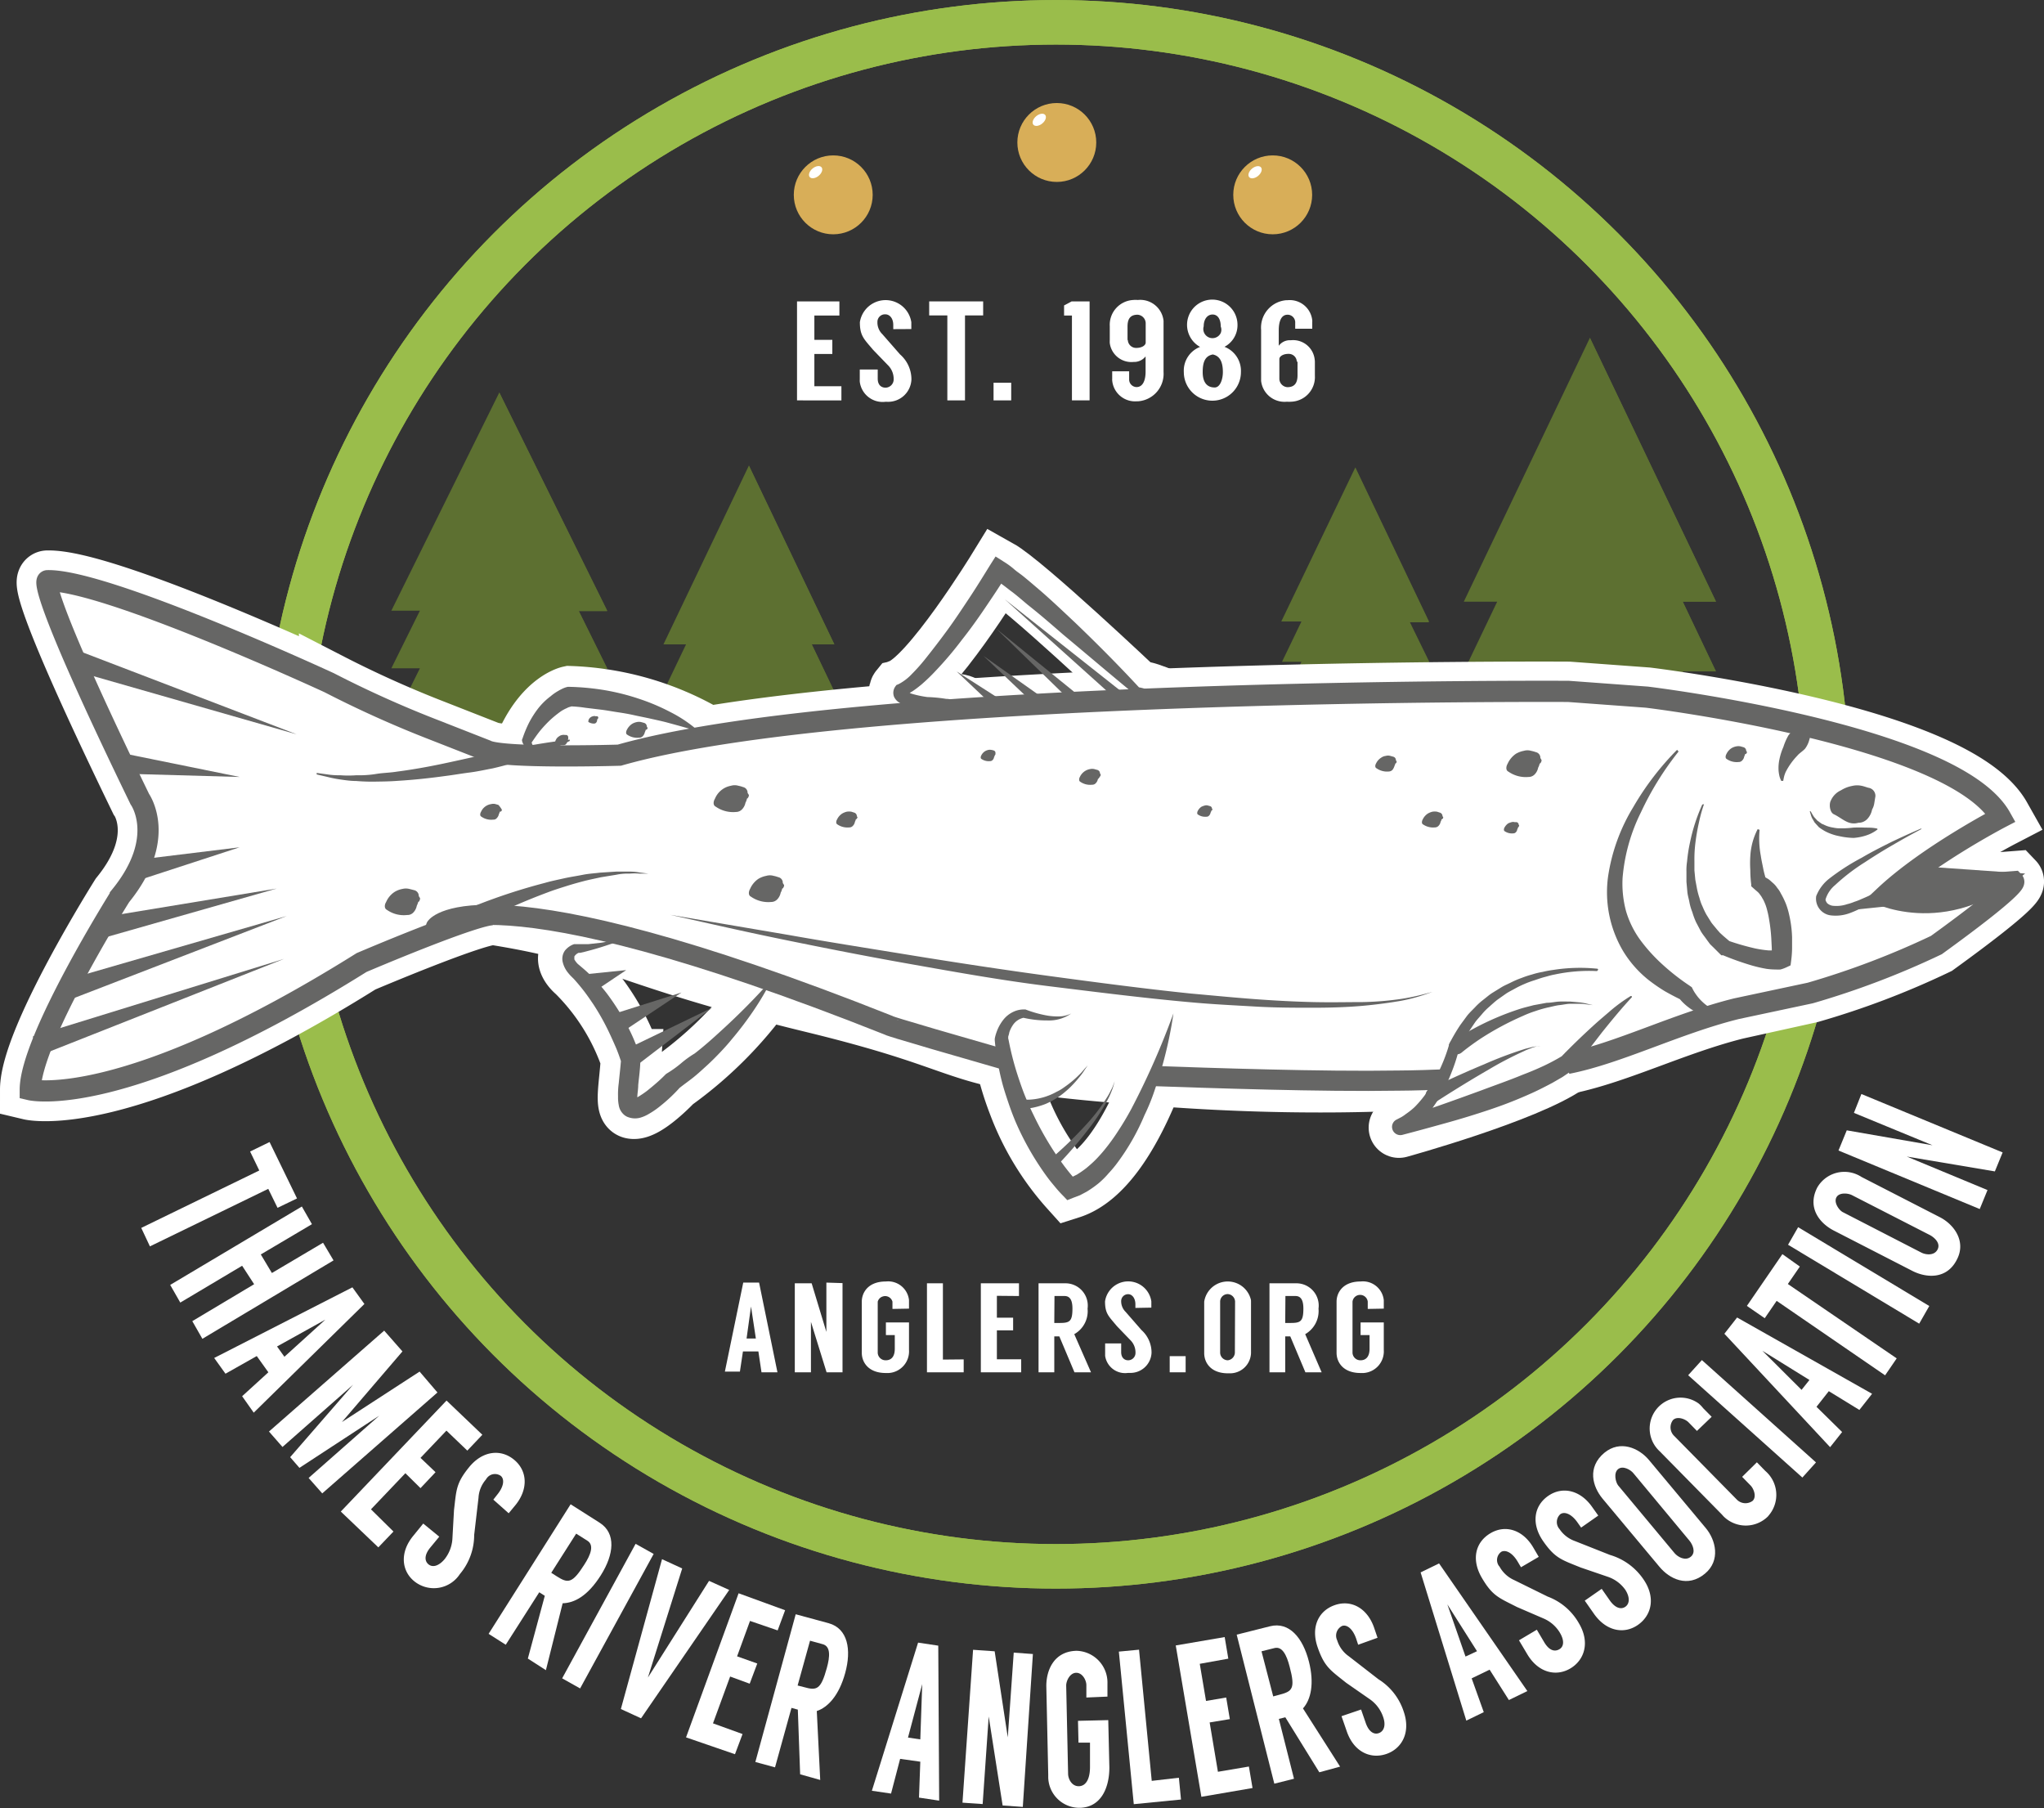 <svg xmlns="http://www.w3.org/2000/svg" viewBox="0 0 202.6 179.21"><rect x="0" y="0" width="202.6" height="179.21" fill="#333333" stroke="none"/><defs><style>.cls-1,.cls-10,.cls-11,.cls-12,.cls-3,.cls-6,.cls-7{fill:none;}.cls-1{stroke:#9abd4b;stroke-width:4.41px;}.cls-1,.cls-11,.cls-12,.cls-7,.cls-8{stroke-miterlimit:10;}.cls-2{fill:#5d7031;}.cls-3,.cls-7,.cls-8{stroke:#fff;stroke-width:6px;}.cls-10,.cls-3{stroke-linejoin:round;}.cls-4,.cls-8{fill:#fff;}.cls-5{fill:#d8ae58;}.cls-9{fill:#666665;}.cls-10,.cls-11,.cls-12{stroke:#666665;}.cls-10{stroke-linecap:round;}.cls-10,.cls-11{stroke-width:2px;}.cls-12{stroke-width:2.1px;}</style></defs><title>Asset 1</title><g id="Layer_2" data-name="Layer 2"><g id="Layer_1-2" data-name="Layer 1"><g id="logo"><circle class="cls-1" cx="104.66" cy="78.72" r="76.51"/><path class="cls-2" d="M80.46,63.86H82.7L74.23,46.14,65.76,63.86H68l-2.24,4.68H68l-2.24,4.69h7.41v4a1.06,1.06,0,0,0,1,1.06h0a1.06,1.06,0,0,0,1.06-1.06v-4H82.7l-2.24-4.69H82.7Z"/><path class="cls-2" d="M75.29,73.23H82.7l-2.24-4.69H82.7l-2.24-4.68H82.7L74.23,46.14v32.2h0a1.06,1.06,0,0,0,1.06-1.06Z"/><path class="cls-3" d="M158.34,96.14s-10.3-1.2-14.22,7.61c0,0-1.5,6.15-5.46,8,0,0,12.56-3.46,16.68-6.35,0,0,4.58-5.24,6.34-6.54"/><path class="cls-2" d="M166.79,59.63h3.3l-12.5-26.15-12.5,26.15h3.31l-3.31,6.92h3.31l-3.31,6.9H156v6A1.57,1.57,0,0,0,157.57,81h0a1.56,1.56,0,0,0,1.56-1.56h0v-6h10.94l-3.3-6.91h3.3Z"/><path class="cls-2" d="M159.15,73.45h10.94l-3.3-6.91h3.3l-3.3-6.92h3.3l-12.5-26.15V81h0a1.56,1.56,0,0,0,1.56-1.56h0Z"/><path class="cls-2" d="M139.71,61.59h1.93l-7.3-15.27L127,61.59h2l-1.93,4H129l-1.93,4h6.39v3.5a.91.91,0,0,0,.91.91h0a.91.91,0,0,0,.91-.91h0v-3.5h6.39l-1.93-4h1.93Z"/><path class="cls-2" d="M135.25,69.67h6.39l-1.93-4h1.93l-1.93-4h1.93l-7.3-15.27V74.08h0a.91.91,0,0,0,.91-.91h0Z"/><path class="cls-2" d="M57.36,60.52h2.83L49.49,38.9,38.79,60.52h2.83l-2.83,5.71h2.83l-2.83,5.71h9.37v5a1.32,1.32,0,0,0,1.33,1.3h0a1.31,1.31,0,0,0,1.34-1.29v-5h9.36l-2.83-5.71h2.83Z"/><path class="cls-2" d="M50.83,72h9.36l-2.83-5.71h2.83l-2.83-5.72h2.83L49.49,38.9V78.19h0a1.32,1.32,0,0,0,1.34-1.29Z"/><circle class="cls-1" cx="104.66" cy="78.72" r="76.51"/><path class="cls-4" d="M27.51,119.7l-.92-1.88-11.73,5.7L14,121.69,25.7,116l-.91-1.88,1.93-.94,2.72,5.59Z"/><path class="cls-4" d="M33.06,124.91l-13,7.77-1-1.75,6.13-3.66L24,125.44l-6.13,3.65-1-1.75,13.05-7.77,1,1.75-5.07,3,1.1,1.84,5.07-3Z"/><path class="cls-4" d="M26.6,136l-1.15-1.61-3.1,1.75-1.12-1.56,13.7-7,1.19,1.65L25.15,140,24,138.37Zm1.59-1.54,4.06-3.68h0l-4.79,2.66Z"/><path class="cls-4" d="M43.36,138,31.94,148l-1.35-1.53,7-6.17-7.91,5.17-.92-1.06L35,137.23h0l-7,6.17-1.34-1.53,11.42-10,1.81,2.06-6,7h0l7.7-5Z"/><path class="cls-4" d="M44.25,141.78l-2.57,2.7,1.49,1.42-1.49,1.58L40.18,146l-3.41,3.58L39,151.78l-1.5,1.57-3.72-3.55,10.48-11,3.55,3.39-1.49,1.57Z"/><path class="cls-4" d="M48.9,148.62l.39-.5c.68-.83.72-1.55.34-1.86a1,1,0,0,0-1.39.25.41.41,0,0,0-.07.11,3,3,0,0,0-.74,1.81L47,152.12A6,6,0,0,1,45.58,156a3.08,3.08,0,0,1-4.49.73c-1.27-1-1.51-2.84-.14-4.51l1-1.23,1.59,1.3-.9,1.09c-.59.72-.57,1.32-.17,1.65s1,.19,1.59-.5a3.6,3.6,0,0,0,.78-2l.16-2.87c.24-2,.19-2.65,1.5-4.26s3.11-1.84,4.45-.74,1.42,2.92.15,4.49l-.68.82Z"/><path class="cls-4" d="M52.32,164.37,54,158.15l-.55-.35L50.13,163l-1.7-1.08,8.13-12.84,2.88,1.83c1.65,1.05,1.41,3.16.11,5.21s-2.61,2.74-3.78,2.77l-1.66,6.63Zm2.32-8.5.55.35c1.11.71,1.53.72,2.72-1.15.65-1,1-1.95.31-2.38l-1.11-.7Z"/><path class="cls-4" d="M57.5,167.33l-1.78-1L63,153l1.79,1Z"/><path class="cls-4" d="M63.54,170.29l-2-.92,4.08-14.85,2,.92-3.4,10.81h0l6.06-9.58,2,.9Z"/><path class="cls-4" d="M74.34,160.64l-1.28,3.51,2,.71-.75,2-1.94-.71-1.7,4.64,2.93,1.06-.75,2L68,172.18l5.21-14.28,4.61,1.68-.74,2Z"/><path class="cls-4" d="M79.31,175.84l-.23-6.41-.63-.17-1.63,5.89-1.95-.53,4-14.64,3.28.89c1.88.53,2.27,2.61,1.62,4.95-.6,2.18-1.69,3.38-2.81,3.75l.34,6.83Zm-.25-8.8.63.16c1.27.36,1.67.25,2.26-1.88.33-1.18.38-2.15-.39-2.37l-1.27-.35Z"/><path class="cls-4" d="M91.22,174.59l-2-.28-.9,3.44-1.9-.28L91,162.79l2,.3.09,15.36-2-.3Zm0-2.21.19-5.48h0L90,172.2Z"/><path class="cls-4" d="M102.38,163.92l-1,15.15-2-.14L98,170.11h0l-.6,8.68-2-.14,1.05-15.15,2.14.15,1.3,8.53h0l.59-8.4Z"/><path class="cls-4" d="M107.68,168.23V167c0-.46-.37-1.22-1-1.22s-1,.8-1,1.26l.19,8.76c0,.46.34,1.23,1.06,1.22s1.13-.74,1.11-2v-2.32H106.9l-.05-2.16,3-.07.11,4.69c0,2.06-.85,3.94-2.9,4a3.09,3.09,0,0,1-3.16-3c0-.1,0-.2,0-.3l-.19-8.78c0-1.54.74-3.43,3-3.48a3.15,3.15,0,0,1,3.06,3.24v1.3Z"/><path class="cls-4" d="M116.85,176.18l.21,2.16-4.68.46-1.48-15.12,2-.19,1.26,13Z"/><path class="cls-4" d="M118.92,164.89l.62,3.68,2-.34.36,2.14-2,.33.82,4.89,3.07-.52.36,2.13-5.07.87-2.54-15,4.85-.83.36,2.14Z"/><path class="cls-4" d="M130.77,175.64l-3.37-5.45-.64.16,1.5,5.93-1.95.49L122.58,162l3.3-.83c1.9-.48,3.26,1.14,3.86,3.5.55,2.17.2,3.77-.59,4.64l3.68,5.77Zm-4.57-7.52.63-.17c1.28-.33,1.57-.61,1-2.77-.3-1.17-.74-2.05-1.51-1.85l-1.28.32Z"/><path class="cls-4" d="M134.62,163l-.2-.61c-.35-1-.94-1.42-1.4-1.25a1.07,1.07,0,0,0-.48,1.42,3,3,0,0,0,1.15,1.58l2.94,2.28a5.92,5.92,0,0,1,2.51,3.22c.71,2.07-.2,3.67-1.74,4.19s-3.2-.19-3.91-2.25l-.52-1.5,1.94-.66.46,1.33c.31.89.83,1.19,1.32,1s.7-.78.4-1.61a3.51,3.51,0,0,0-1.3-1.73l-2.36-1.64c-1.56-1.25-2.15-1.56-2.83-3.53s.06-3.6,1.71-4.17,3.23.33,3.89,2.24l.34,1Z"/><path class="cls-4" d="M147.65,165.47l-1.78.86,1.2,3.35-1.73.84-4.53-14.69,1.83-.89,8.75,12.65-1.83.89Zm-1.25-1.83L143.46,159h0l1.8,5.17Z"/><path class="cls-4" d="M150.76,155.32l-.32-.54c-.54-.92-1.2-1.21-1.62-1a1,1,0,0,0-.26,1.39l.08.1a3.08,3.08,0,0,0,1.44,1.32l3.33,1.64a5.94,5.94,0,0,1,3.1,2.66c1.11,1.88.54,3.63-.86,4.46s-3.18.44-4.28-1.43l-.81-1.36,1.77-1.05.72,1.22c.47.8,1,1,1.49.73s.53-.89.07-1.66a3.48,3.48,0,0,0-1.61-1.4l-2.64-1.14c-1.78-.91-2.42-1.08-3.48-2.89s-.65-3.53.85-4.42,3.23-.33,4.25,1.42l.54.92Z"/><path class="cls-4" d="M156.72,151.39l-.36-.51c-.61-.87-1.3-1.1-1.7-.82a1.05,1.05,0,0,0-.08,1.48l0,0a3.08,3.08,0,0,0,1.54,1.19l3.46,1.37a6.07,6.07,0,0,1,3.3,2.39c1.26,1.81.83,3.58-.51,4.53s-3.13.69-4.38-1.09l-.91-1.3,1.68-1.17.81,1.16c.54.76,1.12.91,1.54.61s.46-.93,0-1.66a3.49,3.49,0,0,0-1.73-1.3l-2.72-.93c-1.86-.76-2.51-.89-3.7-2.6s-.94-3.48.48-4.48,3.2-.58,4.36,1.07l.62.87Z"/><path class="cls-4" d="M163.45,144.7l5.62,6.73c1,1.19,1.49,3.22-.07,4.52-1.73,1.44-3.53.52-4.53-.69l-5.62-6.73c-1-1.2-1.55-3.11.17-4.55C160.59,142.68,162.45,143.5,163.45,144.7ZM161.9,146c-.29-.36-1.06-.78-1.52-.4s-.24,1.28,0,1.6l5.6,6.72c.32.38,1.06.81,1.61.36s.16-1.24-.13-1.59Z"/><path class="cls-4" d="M168.2,141.81l-.84-.86c-.32-.32-1.11-.63-1.53-.22a1.18,1.18,0,0,0,.14,1.6l6.15,6.25a1.2,1.2,0,0,0,1.6.16c.42-.41.11-1.21-.21-1.53l-.83-.85,1.46-1.44.83.85a3.13,3.13,0,0,1,.34,4.42l-.07.09a3.12,3.12,0,0,1-4.4,0l-.18-.2-6.16-6.26a3.06,3.06,0,0,1,3.88-4.72,3.19,3.19,0,0,1,.44.46l.84.85Z"/><path class="cls-4" d="M180,144.93l-1.35,1.5-11.32-10.14,1.36-1.5Z"/><path class="cls-4" d="M181.27,137.87l-1.22,1.55,2.54,2.5-1.19,1.5-10.48-11.24,1.26-1.61,13.38,7.56-1.26,1.6Zm-1.92-1.11-4.66-2.89h0l3.88,3.87Z"/><path class="cls-4" d="M178.4,125.52l-1.19,1.73L188,134.62l-1.15,1.68-10.75-7.38-1.18,1.72-1.77-1.22,3.52-5.13Z"/><path class="cls-4" d="M191.23,129.43l-1,1.75-13-7.82,1-1.74Z"/><path class="cls-4" d="M184.49,116.63l7.79,4c1.39.71,2.63,2.38,1.69,4.19-1,2-3.05,1.84-4.44,1.12l-7.79-4c-1.38-.72-2.64-2.26-1.61-4.26a3.1,3.1,0,0,1,4.25-1.12A.41.41,0,0,1,184.49,116.63Zm-.91,1.82c-.4-.21-1.29-.3-1.56.22s.27,1.27.64,1.46l7.77,4c.44.23,1.29.34,1.62-.3s-.34-1.2-.74-1.42Z"/><path class="cls-4" d="M184.5,108.42l14,5.79-.77,1.88L189,114.62h0l8,3.32-.77,1.88-14-5.8.82-2,8.5,1.48h0l-7.79-3.21Z"/><path class="cls-4" d="M75.17,133.93H73.64l-.3,2H71.85l1.82-8.82h1.57L77.06,136H75.48Zm-.25-1.28-.48-3.17h0L74,132.65Z"/><path class="cls-4" d="M83.51,127.16V136H81.93L80.38,131h0V136h-1.6v-8.82h1.67L81.91,132h0v-4.89Z"/><path class="cls-4" d="M88.46,129.72V129a.75.75,0,0,0-.94-.52A.74.74,0,0,0,87,129v5.08a.78.78,0,0,0,.79.73c.6,0,.9-.42.9-1.14v-1.36h-.88v-1.25H90.1v2.72a2.15,2.15,0,0,1-2,2.29h-.3c-1.75,0-2.38-1.09-2.38-2V129c0-.9.63-2,2.38-2a2.08,2.08,0,0,1,2.3,1.85s0,.1,0,.15v.69Z"/><path class="cls-4" d="M95.52,134.72V136H91.88v-8.82h1.58v7.56Z"/><path class="cls-4" d="M98.81,128.42v2.17h1.61v1.25H98.81v2.87h2.41V136h-4v-8.82H101v1.26Z"/><path class="cls-4" d="M106.5,136l-1.5-3.56h-.5V136h-1.56v-8.82h2.63a2.21,2.21,0,0,1,2.23,2.51,2.61,2.61,0,0,1-1.32,2.53l1.66,3.78Zm-2-4.89h.5c1,0,1.3-.12,1.3-1.42,0-.69-.16-1.25-.78-1.25h-1Z"/><path class="cls-4" d="M112.54,129.62v-.36c0-.61-.33-1-.71-1a.68.68,0,0,0-.7.66v0a1.47,1.47,0,0,0,.44,1.09l1.57,1.8a3,3,0,0,1,1,2.25,2.09,2.09,0,0,1-2.14,2h-.19a2,2,0,0,1-2.27-1.69c0-.11,0-.21,0-.31v-.92h1.59V134c0,.53.3.81.7.81a.73.73,0,0,0,.72-.73s0-.06,0-.08a1.72,1.72,0,0,0-.52-1.2l-1.31-1.36c-.83-1-1.19-1.25-1.19-2.47a2.32,2.32,0,0,1,4.59,0v.62Z"/><path class="cls-4" d="M115.94,134.4h1.58V136h-1.58Z"/><path class="cls-4" d="M124,129v5.1a2.08,2.08,0,0,1-2.15,2h-.13c-1.74,0-2.36-1.09-2.36-2V129a2.36,2.36,0,0,1,4.63-.18C124,128.89,124,129,124,129Zm-1.58,0a.77.77,0,0,0-.7-.75.75.75,0,0,0-.78.72v5.08a.77.77,0,0,0,.76.76h0a.79.79,0,0,0,.7-.76Z"/><path class="cls-4" d="M129.39,136l-1.5-3.56h-.5V136h-1.56v-8.82h2.63a2.21,2.21,0,0,1,2.23,2.51,2.64,2.64,0,0,1-1.32,2.53L131,136Zm-2-4.89h.5c1,0,1.3-.12,1.3-1.42,0-.69-.16-1.25-.78-1.25h-1Z"/><path class="cls-4" d="M135.57,129.72V129a.76.76,0,0,0-1.51,0v5.08a.78.78,0,0,0,.79.73c.59,0,.9-.42.9-1.14v-1.36h-.89v-1.25h2.3v2.72a2.15,2.15,0,0,1-2,2.29h-.3c-1.75,0-2.38-1.09-2.38-2V129c0-.9.63-2,2.38-2a2.08,2.08,0,0,1,2.3,1.85s0,.1,0,.15v.69Z"/><path class="cls-4" d="M80.72,31.27v2.41H82.5v1.4H80.72v3.2H83.4v1.4H79V29.87h4.2v1.4Z"/><path class="cls-4" d="M88.54,32.62v-.41c0-.68-.37-1.06-.79-1.06a.75.75,0,0,0-.78.71v.06a1.61,1.61,0,0,0,.49,1.2l1.75,2a3.28,3.28,0,0,1,1.13,2.49,2.31,2.31,0,0,1-2.4,2.21h-.19a2.28,2.28,0,0,1-2.53-2,1.5,1.5,0,0,1,0-.2v-1H87v.91c0,.6.33.89.78.89a.82.82,0,0,0,.8-.81.25.25,0,0,1,0-.08A1.91,1.91,0,0,0,88,36.18l-1.45-1.5c-.93-1.1-1.32-1.41-1.32-2.75a2.58,2.58,0,0,1,5.1,0v.68Z"/><path class="cls-4" d="M97.45,31.26h-1.8v8.42H93.9V31.26H92.1V29.87h5.35Z"/><path class="cls-4" d="M98.48,37.93h1.75v1.75H98.48Z"/><path class="cls-4" d="M106.22,29.87H108v9.81h-1.75V31.27h-.78v-1Z"/><path class="cls-4" d="M110,33.7V32.32a2.46,2.46,0,0,1,2.33-2.59,2.26,2.26,0,0,1,.45,0,2.32,2.32,0,0,1,2.55,2.06s0,.09,0,.14v4.93a2.73,2.73,0,0,1-2.53,2.91h-.13a2.27,2.27,0,0,1-2.43-2.08.45.45,0,0,1,0-.11v-.78h1.68v.78a.75.75,0,0,0,.73.78h0c.67,0,.9-.74.9-1.52V35.32a1.44,1.44,0,0,1-1.19.55A2.16,2.16,0,0,1,110,34,2.44,2.44,0,0,1,110,33.7Zm1.79,0a.82.82,0,0,0,.84.78h0c.56,0,.93-.26.93-.53V32a.86.86,0,0,0-.8-.81c-.7,0-1,.38-1,1.17,0,.07,0,1.2,0,1.33Z"/><path class="cls-4" d="M123,36.88a2.83,2.83,0,0,1-5.66,0,2.52,2.52,0,0,1,1.61-2.5,2.5,2.5,0,1,1,3.71-2.18,2.42,2.42,0,0,1-1.29,2.17A2.56,2.56,0,0,1,123,36.88Zm-1.79,0c0-.91-.24-1.6-1-1.75-.81.15-1,.84-1,1.75s.35,1.52,1.19,1.52C120.94,38.4,121.21,37.59,121.21,36.88Zm-1.9-4.54A.91.91,0,0,0,121,33a.88.88,0,0,0,0-.64c0-.7-.28-1.19-.81-1.19S119.31,31.65,119.31,32.34Z"/><path class="cls-4" d="M130.33,35.85v1.38A2.44,2.44,0,0,1,128,39.81a3.38,3.38,0,0,1-.45,0A2.33,2.33,0,0,1,125,37.74s0-.09,0-.13V32.69a2.73,2.73,0,0,1,2.51-2.94h.12a2.24,2.24,0,0,1,2.44,2,.81.81,0,0,1,0,.16v.67h-1.69V32a.76.76,0,0,0-.71-.81h-.05c-.67,0-.87.75-.87,1.54v1.54a1.36,1.36,0,0,1,1.19-.55,2.15,2.15,0,0,1,2.37,1.9A1.55,1.55,0,0,1,130.33,35.85Zm-1.79,0a.8.8,0,0,0-.83-.78h0c-.55,0-.9.26-.9.51v2a.85.85,0,0,0,.8.79c.67,0,1-.38,1-1.17,0-.1,0-1.2,0-1.36Z"/><circle class="cls-5" cx="104.75" cy="14.12" r="3.91"/><ellipse class="cls-4" cx="103.01" cy="11.88" rx="0.76" ry="0.47" transform="translate(15.99 68.26) rotate(-39.52)"/><circle class="cls-5" cx="82.59" cy="19.31" r="3.91"/><ellipse class="cls-4" cx="80.85" cy="17.06" rx="0.76" ry="0.47" transform="translate(7.62 55.35) rotate(-39.52)"/><circle class="cls-5" cx="126.15" cy="19.31" r="3.91"/><ellipse class="cls-4" cx="124.41" cy="17.07" rx="0.76" ry="0.47" transform="translate(17.57 83.07) rotate(-39.52)"/><ellipse class="cls-6" cx="82.59" cy="20.6" rx="1.98" ry="1.04"/><ellipse class="cls-6" cx="104.75" cy="15.46" rx="1.98" ry="1.04"/><ellipse class="cls-6" cx="126.15" cy="20.6" rx="1.98" ry="1.04"/><path class="cls-7" d="M116.89,70s-2.84-1.51-4.25-1.56c0,0-11.15-10.56-13.73-12,0,0-6.75,11-9.71,11.89,0,0-.82,1,2.67,1.27,0,0,3.3,0,3.64.39,0,0,1.17.43,1.07,1.07"/><path class="cls-7" d="M69.3,72.51A28.85,28.85,0,0,0,56.47,69s-2.33.5-4.17,4.33c0,0,0,.67,1.17,1.34"/><path class="cls-8" d="M49,90.66c-1.49-.24-13.18,4.73-13.18,4.73C12.2,110.19,3,108,3,108c0-5,8.94-19.19,8.94-19.19,4.69-5.77,1.92-9.6,1.92-9.6C3.41,57.67,4.7,57.55,4.7,57.55c5.77-.14,27.93,10.14,27.93,10.14a107.73,107.73,0,0,0,10.46,4.7l5.1,2c1.46.83,13.2.48,13.2.48,23.6-6.76,94.08-6.3,94.08-6.3l7.77.57S193.68,72.79,198.31,81c0,0-7.24,3.76-11.49,7.76,0,0,6.11-.65,7.49-1l5.29-.41s.41.43-7.67,6.28a80,80,0,0,1-12.5,4.75L172.1,100c-6,1.5-11.68,4.37-16.76,5.42,0,0-14.73,3-39,1.32S99.69,104,80.61,99.36,61,92.58,49,90.66Z"/><path class="cls-7" d="M116.31,100.43s-3.62,15.25-10.26,17.36a26.47,26.47,0,0,1-5.1-8.39,29.77,29.77,0,0,1-1.69-6.4s.3-2.42,2.27-2.57c0,0,3.16,1,4.67,0"/><path class="cls-7" d="M76.51,97.06a39.29,39.29,0,0,1-9.79,10.09s-2.82,3-4.06,2.71c-.75-.17-.29-2.16-.11-4.88a22.34,22.34,0,0,0-5.41-8.66s-1.83-1.46,0-2.31c0,0,.36.13,5-1"/><polygon class="cls-9" points="8.01 64.58 29.42 72.78 7.38 66.47 8.01 64.58"/><polygon class="cls-9" points="12.28 74.67 23.75 77 12.05 76.67 12.28 74.67"/><polygon class="cls-9" points="13.44 85.23 23.75 83.97 13.88 87.19 13.44 85.23"/><polygon class="cls-9" points="10.24 90.89 27.42 88.06 10.68 92.83 10.24 90.89"/><polygon class="cls-9" points="6.26 97.19 28.42 90.78 6.9 99.08 6.26 97.19"/><polygon class="cls-9" points="3.25 102.72 28.15 95.03 3.91 104.61 3.25 102.72"/><path class="cls-9" d="M185.89,78.91a.81.81,0,0,0-.64-.83c-.07,0-.53-.17-.67-.19a2.11,2.11,0,0,0-1,0,3.16,3.16,0,0,0-1.1.43,2,2,0,0,0-1,1c-.21.36-.12,1.18.28,1.37.89.43,1.44,1.13,2.44.85a1.19,1.19,0,0,0,.89-.38,1.88,1.88,0,0,0,.47-.93,1.82,1.82,0,0,0,.21-.58"/><path class="cls-10" d="M43.21,91.87s4.59-6.27,44.92,9.76c0,0-.76-.12,11.13,3.29"/><path class="cls-11" d="M114.35,106.64c5.55.19,16.6.58,24.31.45,0,0,1.61,0,4.25-.11"/><path class="cls-9" d="M158.33,96.24a16.32,16.32,0,0,0-4.24.34c-.35.06-.69.17-1,.25s-.67.21-1,.32a9.25,9.25,0,0,0-1,.37,10.22,10.22,0,0,0-.94.46c-.3.17-.62.32-.91.52l-.85.6c-.27.22-.53.45-.78.68a5.67,5.67,0,0,0-.73.74c-.22.26-.46.51-.66.78l-.58.86a19,19,0,0,0-1,1.82v-.1a17.2,17.2,0,0,1-.79,2.46,16.11,16.11,0,0,1-1.12,2.33,12.2,12.2,0,0,1-1.57,2.13,7.75,7.75,0,0,1-1,.9,3.66,3.66,0,0,1-.57.4l-.61.35-.55-1.5c2.83-.86,5.63-1.88,8.4-2.89,1.38-.52,2.77-1,4.12-1.56.69-.26,1.35-.54,2-.84a19.93,19.93,0,0,0,1.88-1l-.15.14c1.07-1.11,2.16-2.16,3.29-3.19.57-.52,1.15-1,1.75-1.52a15.77,15.77,0,0,1,1.88-1.36.1.1,0,0,1,.13,0h0a.09.09,0,0,1,0,.12h0c-1,1.07-2,2.29-2.94,3.46L156,105.93l-.12.12h0l-1,.68-1,.58c-.68.36-1.36.71-2,1s-1.39.61-2.1.89-1.41.53-2.12.77c-1.43.48-2.87.92-4.31,1.32s-2.89.8-4.35,1.18a.82.82,0,0,1-1-.61.8.8,0,0,1,.4-.89h0l.48-.25a3.37,3.37,0,0,0,.46-.31,7.32,7.32,0,0,0,.87-.69,11,11,0,0,0,1.45-1.81,16.39,16.39,0,0,0,1.13-2.1,16.64,16.64,0,0,0,.83-2.23v-.07h0a17.84,17.84,0,0,1,1.13-1.94l.67-.91c.23-.29.51-.55.77-.82a6.52,6.52,0,0,1,.82-.75c.3-.23.58-.48.89-.68l.94-.58c.32-.19.67-.33,1-.5a8.8,8.8,0,0,1,1-.42,9,9,0,0,1,1-.33,7.8,7.8,0,0,1,1.06-.26,10.23,10.23,0,0,1,1.08-.2A17,17,0,0,1,158.3,96a.09.09,0,0,1,.1.1.12.12,0,0,1-.1.1Z"/><path class="cls-9" d="M116.89,70c-.71-.28-1.43-.52-2.15-.74-.36-.11-.72-.2-1.08-.28a4.21,4.21,0,0,0-1-.12h-.13l-.15-.12c-2.35-1.93-4.67-3.91-7-5.85-1.15-1-2.3-2-3.47-2.92-.58-.48-1.16-1-1.74-1.42-.3-.23-.59-.46-.88-.67s-.57-.39-.84-.56L99.76,57c-.68,1.13-1.41,2.2-2.14,3.28s-1.49,2.14-2.3,3.16a34.7,34.7,0,0,1-2.54,3,17.64,17.64,0,0,1-1.46,1.41c-.27.22-.55.44-.85.64a4.55,4.55,0,0,1-1.07.5l.32-.21c.07-.09,0-.09.06-.15a.33.33,0,0,0,0-.14h0a2,2,0,0,0,.25.14c.11,0,.22.09.33.12a10.44,10.44,0,0,0,1.55.33h0a14.61,14.61,0,0,1,1.87.18c.31,0,.62.09.93.16a1.69,1.69,0,0,1,.48.12l.24.09a.61.61,0,0,1,.29.19l-.09-.06a2.67,2.67,0,0,1,.7.51.86.86,0,0,1,.29.77.72.72,0,0,0-.44-.59,2.89,2.89,0,0,0-.71-.27l-.09-.07h-.31a3.09,3.09,0,0,0-.43,0h-.91a15.82,15.82,0,0,0-1.82.07h0A13,13,0,0,1,90.15,70a3.62,3.62,0,0,1-.47-.13,2.31,2.31,0,0,1-.51-.22,1.35,1.35,0,0,1-.54-.57A1.08,1.08,0,0,1,88.77,68l.08-.11.24-.1a4.9,4.9,0,0,0,1.3-1,17.48,17.48,0,0,0,1.23-1.37c.8-1,1.57-2,2.3-3s1.45-2.09,2.16-3.16S97.46,57.1,98.14,56l.54-.85.79.5a7.86,7.86,0,0,1,1,.72c.26.24.63.48.93.72.61.49,1.19,1,1.77,1.49,1.15,1,2.26,2.06,3.38,3.11,2.2,2.11,4.35,4.27,6.42,6.51l-.27-.11a4.46,4.46,0,0,1,1.19.32,10.11,10.11,0,0,1,1.06.48A16.05,16.05,0,0,1,116.89,70Z"/><path class="cls-9" d="M111.47,70.06,99.59,59.39l12.52,9.9a.49.49,0,0,1,.08.7.5.5,0,0,1-.7.09Z"/><path class="cls-9" d="M106.66,70l-7.87-7.66,8.53,6.91a.49.49,0,0,1,.08.69.51.51,0,0,1-.71.09Z"/><path class="cls-9" d="M102.37,69.64,97.48,65l5.52,3.9a.49.49,0,0,1,.09.7.51.51,0,0,1-.66.12Z"/><path class="cls-9" d="M98.71,70.22l-3.89-3.68,4.51,2.89a.5.5,0,0,1,.15.69.49.49,0,0,1-.69.15Z"/><path class="cls-9" d="M69.3,72.51c-1.09-.34-2.16-.63-3.23-.92-.53-.14-1.07-.25-1.6-.37s-1.08-.22-1.61-.34-1.06-.21-1.6-.29-1.07-.18-1.61-.25L58,70.14A11.94,11.94,0,0,0,56.42,70h.25l-.2.06a1,1,0,0,0-.27.11,3.86,3.86,0,0,0-.57.3,11,11,0,0,0-1.06.85,12.44,12.44,0,0,0-1,1.06c-.31.38-.59.79-.87,1.2v-.21h0v.23a1.94,1.94,0,0,0,.15.36,3.6,3.6,0,0,0,.54.74,2.65,2.65,0,0,1-.93-.36,1.69,1.69,0,0,1-.41-.35,1.14,1.14,0,0,1-.18-.25.52.52,0,0,1-.07-.15.71.71,0,0,1-.06-.22v-.06l.06-.15a12.15,12.15,0,0,1,.62-1.5,9.53,9.53,0,0,1,.89-1.41A6.54,6.54,0,0,1,54.58,69a4.7,4.7,0,0,1,.74-.52c.13-.08.27-.15.41-.22a2.47,2.47,0,0,1,.54-.19h.25a24.59,24.59,0,0,1,3.43.33,22.49,22.49,0,0,1,3.35.84,20.49,20.49,0,0,1,3.17,1.34A13.19,13.19,0,0,1,69.3,72.51Z"/><path class="cls-9" d="M152.79,75.31l-.11-.19a.57.57,0,0,0-.45-.58,3.25,3.25,0,0,0-.47-.13,1.26,1.26,0,0,0-.72,0,2.45,2.45,0,0,0-.78.29,2.38,2.38,0,0,0-.83,1c-.15.25-.2.64.08.77a3,3,0,0,0,2,.53.83.83,0,0,0,.62-.27,1.3,1.3,0,0,0,.33-.65,1.34,1.34,0,0,0,.15-.41C152.69,75.7,152.84,75.4,152.79,75.31Z"/><path class="cls-9" d="M138.43,75.45l-.07-.11a.35.35,0,0,0-.27-.35l-.29-.08a.79.79,0,0,0-.43,0,1,1,0,0,0-.47.18,1.37,1.37,0,0,0-.51.58c-.09.15-.12.39.05.47a1.82,1.82,0,0,0,1.2.32.55.55,0,0,0,.38-.16,1.2,1.2,0,0,0,.2-.39,1.25,1.25,0,0,0,.09-.25C138.37,75.69,138.46,75.51,138.43,75.45Z"/><path class="cls-9" d="M64.18,72.12,64.11,72a.37.37,0,0,0-.27-.36l-.29-.08a1,1,0,0,0-.43,0,1.43,1.43,0,0,0-.47.18,1.5,1.5,0,0,0-.51.58c-.09.15-.12.39,0,.47a1.77,1.77,0,0,0,1.2.32.47.47,0,0,0,.38-.16.84.84,0,0,0,.2-.4.85.85,0,0,0,.09-.24C64.12,72.36,64.21,72.18,64.18,72.12Z"/><path class="cls-9" d="M56.32,73.15v-.07a.23.23,0,0,0-.17-.24H56a.66.66,0,0,0-.28,0,.67.67,0,0,0-.3.13.79.79,0,0,0-.33.37c-.06.09-.08.24,0,.3a1.16,1.16,0,0,0,.77.2.3.3,0,0,0,.24-.09.57.57,0,0,0,.13-.27.34.34,0,0,0,.06-.15S56.34,73.19,56.32,73.15Z"/><path class="cls-9" d="M59.3,71.15h0a.15.15,0,0,0-.12-.17H59a.23.23,0,0,0-.2,0,.58.58,0,0,0-.22.08.6.6,0,0,0-.24.28c0,.07-.06.18,0,.22a1,1,0,0,0,.57.15.3.3,0,0,0,.17-.08.54.54,0,0,0,.1-.18.24.24,0,0,0,0-.12S59.31,71.18,59.3,71.15Z"/><path class="cls-12" d="M155.34,105.39c5.08-1,10.75-3.92,16.76-5.42l7.33-1.56a82,82,0,0,0,12.5-4.75c8.08-5.85,7.67-6.28,7.67-6.28l-5.29.41c-1.38.37-7.49,1-7.49,1,4.25-4,11.49-7.77,11.49-7.77-4.63-8.25-35.07-11.93-35.07-11.93l-7.77-.57S85,68.09,61.39,74.84c0,0-11.74.35-13.2-.48l-5.1-2a107.73,107.73,0,0,1-10.46-4.7S10.47,57.41,4.7,57.55c0,0-1.29.12,9.16,21.65,0,0,2.77,3.84-1.92,9.6C11.94,88.81,3,103,3,108c0,0,9.2,2.19,32.84-12.61,0,0,11.7-5,13.18-4.74"/><path class="cls-9" d="M143.05,81a.3.3,0,0,0-.07-.11.37.37,0,0,0-.27-.36l-.28-.09a1.62,1.62,0,0,0-.44,0,1.72,1.72,0,0,0-.47.19,1.4,1.4,0,0,0-.5.58c-.09.15-.12.39,0,.47a1.77,1.77,0,0,0,1.2.32.49.49,0,0,0,.37-.16.73.73,0,0,0,.2-.4.5.5,0,0,0,.09-.24C143,81.2,143.08,81,143.05,81Z"/><path class="cls-9" d="M109.1,76.77a.75.75,0,0,0-.07-.12.36.36,0,0,0-.27-.35l-.29-.08a1,1,0,0,0-.43,0,1.37,1.37,0,0,0-1,.77c-.09.15-.11.38,0,.46a1.71,1.71,0,0,0,1.2.32.47.47,0,0,0,.38-.16.77.77,0,0,0,.2-.39A.91.91,0,0,0,109,77S109.13,76.83,109.1,76.77Z"/><path class="cls-9" d="M74.22,78.77l-.12-.19a.57.57,0,0,0-.45-.58,2.91,2.91,0,0,0-.47-.13,1.26,1.26,0,0,0-.72,0,2.12,2.12,0,0,0-1.6,1.3c-.16.25-.2.64.08.77a3,3,0,0,0,2,.53.83.83,0,0,0,.62-.27,1.3,1.3,0,0,0,.33-.65,1.34,1.34,0,0,0,.15-.41C74.12,79.16,74.27,78.86,74.22,78.77Z"/><path class="cls-9" d="M77.71,87.7l-.12-.19a.56.56,0,0,0-.45-.58,3.06,3.06,0,0,0-.46-.13,1.3,1.3,0,0,0-.73,0,2.4,2.4,0,0,0-.77.29,2.32,2.32,0,0,0-.83,1c-.15.25-.2.64.08.77a3,3,0,0,0,2,.53.83.83,0,0,0,.62-.27,1.3,1.3,0,0,0,.33-.65,1.34,1.34,0,0,0,.15-.41C77.61,88.09,77.76,87.79,77.71,87.7Z"/><path class="cls-9" d="M85,81l-.07-.11a.37.37,0,0,0-.27-.36l-.28-.09a1.62,1.62,0,0,0-.44,0,1.72,1.72,0,0,0-.47.19,1.4,1.4,0,0,0-.5.58c-.1.15-.12.39,0,.47a1.75,1.75,0,0,0,1.19.32.47.47,0,0,0,.38-.16.73.73,0,0,0,.2-.4.85.85,0,0,0,.09-.24C84.92,81.2,85,81,85,81Z"/><path class="cls-9" d="M98.67,74.72v-.08a.25.25,0,0,0-.19-.27,1.43,1.43,0,0,0-.2-.05.86.86,0,0,0-.32,0,1.2,1.2,0,0,0-.33.13,1.07,1.07,0,0,0-.37.42c-.06.11-.08.27,0,.33a1.26,1.26,0,0,0,.86.23.35.35,0,0,0,.27-.11.5.5,0,0,0,.14-.29.51.51,0,0,0,.07-.17S98.69,74.76,98.67,74.72Z"/><path class="cls-9" d="M120.18,80.22a.22.22,0,0,0-.05-.08.26.26,0,0,0-.19-.25l-.21-.06a.55.55,0,0,0-.31,0,1.85,1.85,0,0,0-.33.12,1.07,1.07,0,0,0-.37.42c-.06.11-.08.28,0,.34a1.26,1.26,0,0,0,.86.23.33.33,0,0,0,.27-.12.53.53,0,0,0,.14-.28.48.48,0,0,0,.07-.18S120.2,80.26,120.18,80.22Z"/><path class="cls-9" d="M150.58,81.82a.41.41,0,0,0-.05-.09.27.27,0,0,0-.19-.25l-.2,0a.58.58,0,0,0-.32,0,1.85,1.85,0,0,0-.33.12,1.24,1.24,0,0,0-.37.42c-.06.11-.08.28,0,.34a1.26,1.26,0,0,0,.86.23.35.35,0,0,0,.27-.11.5.5,0,0,0,.14-.29.51.51,0,0,0,.07-.17S150.6,81.86,150.58,81.82Z"/><path class="cls-9" d="M191,85.89s-4.18,4.16-5.63,3.44c0,0,7.36,4,15.36-2.76Z"/><path class="cls-9" d="M190.46,82.16s-1.15.59-2.81,1.56c-.84.48-1.8,1.07-2.8,1.73a19.55,19.55,0,0,0-2.95,2.26,3,3,0,0,0-.93,1.35.26.26,0,0,0,0,.21,1,1,0,0,0,.14.24,1.07,1.07,0,0,0,.51.25,3.29,3.29,0,0,0,1.46-.15,4.79,4.79,0,0,0,.73-.24,5.46,5.46,0,0,0,.67-.26,22.85,22.85,0,0,0,2.1-1c.51-.27.8-.39.8-.39l.06.08s-.23.23-.67.6A9.89,9.89,0,0,1,186,89a12.24,12.24,0,0,1-1.12.76,8.66,8.66,0,0,1-1.47.71,4,4,0,0,1-2,.24,1.67,1.67,0,0,1-1.39-1.9v0a4.09,4.09,0,0,1,1.3-1.74A22.07,22.07,0,0,1,184.54,85c1.05-.62,2.07-1.12,2.94-1.56,1.75-.83,2.94-1.33,2.94-1.33Z"/><path class="cls-9" d="M166.38,74.48a29.9,29.9,0,0,0-3.72,6A17.91,17.91,0,0,0,160.83,87a10.48,10.48,0,0,0,.34,3.29,9.3,9.3,0,0,0,1.43,2.89,16.67,16.67,0,0,0,2.19,2.41,22.37,22.37,0,0,0,2.66,2.08l.24.17.06.12a4.23,4.23,0,0,0,.23.41c.1.15.2.29.31.43a5,5,0,0,0,.73.73,3.3,3.3,0,0,0,.43.3,3.51,3.51,0,0,0,.48.22,3.21,3.21,0,0,0,.53.15l.58.08v.19a6.17,6.17,0,0,1-.61.19,3.5,3.5,0,0,1-.65.07,5.08,5.08,0,0,1-.67-.07,4.7,4.7,0,0,1-1.81-.88,5.47,5.47,0,0,1-.51-.45,4.69,4.69,0,0,1-.46-.54l.3.29q-.85-.41-1.65-.87a17,17,0,0,1-1.55-1.07,10.88,10.88,0,0,1-2.54-2.87,11.45,11.45,0,0,1-1.5-7.39A18.38,18.38,0,0,1,161.88,80a28,28,0,0,1,4.35-5.69Z"/><path class="cls-9" d="M168.9,79.7a14.44,14.44,0,0,0-.51,1.85c-.14.62-.25,1.25-.33,1.88a13.14,13.14,0,0,0-.11,1.89v.94l.09.93.17.91a7.34,7.34,0,0,0,.24.89,4.67,4.67,0,0,0,.31.86,7.48,7.48,0,0,0,.39.81l.48.77c.17.23.38.46.56.69l.29.33.34.31.68.58-.19-.11A25.07,25.07,0,0,0,174,94a11.31,11.31,0,0,0,1.3.19h.76l-.44.73V94l-.05-1a16.81,16.81,0,0,0-.22-1.89,8.43,8.43,0,0,0-.19-.9,4.4,4.4,0,0,0-.28-.82,2,2,0,0,0-.19-.36,1.85,1.85,0,0,0-.21-.33,1.68,1.68,0,0,0-.24-.29l-.28-.24-.38-.34v-.19a11.12,11.12,0,0,1-.09-1.41,10.59,10.59,0,0,1,0-1.38,6.58,6.58,0,0,1,.73-2.68l.19.07a9.25,9.25,0,0,0,.12,2.57c.06.43.16.85.24,1.27s.21.84.32,1.23l-.41-.54.58.34c.18.12.33.28.5.42a2.37,2.37,0,0,1,.41.48,2.33,2.33,0,0,1,.34.52,8.13,8.13,0,0,1,.52,1.07,7.77,7.77,0,0,1,.32,1.1,11.41,11.41,0,0,1,.28,2.19V94a10.36,10.36,0,0,1-.08,1.12l-.07.55-.38.18a3.56,3.56,0,0,1-.62.23,3.85,3.85,0,0,1-.48,0,6.51,6.51,0,0,1-.88-.06,13.37,13.37,0,0,1-1.52-.35,27.57,27.57,0,0,1-2.81-1h-.18l-.74-.74-.37-.36-.31-.42c-.2-.29-.42-.55-.6-.85l-.48-.91a7.53,7.53,0,0,1-.37-1,5.17,5.17,0,0,1-.29-1c-.06-.33-.17-.66-.2-1l-.09-1v-1a5.54,5.54,0,0,1,.06-1,15.37,15.37,0,0,1,.3-1.94,17.78,17.78,0,0,1,1.21-3.72Z"/><path class="cls-9" d="M186.1,82.2a3.6,3.6,0,0,1-1.11.59,5.23,5.23,0,0,1-1.25.25,7.2,7.2,0,0,1-1.46-.18,4.64,4.64,0,0,1-.73-.2,4.54,4.54,0,0,1-.68-.3,5.25,5.25,0,0,1-.58-.38l-.42-.46-.26-.44a2.6,2.6,0,0,1-.13-.36l-.1-.32h.09l.16.28c.06.1.12.2.19.3l.31.34.44.32c.18.06.34.16.54.23a3.2,3.2,0,0,0,.61.15,3,3,0,0,0,.66.07,9.5,9.5,0,0,0,1.31-.07,11.61,11.61,0,0,1,1.18,0c.4,0,.81,0,1.21.1Z"/><path class="cls-9" d="M116.31,100.43a40.5,40.5,0,0,1-1.08,5.12c-.23.85-.51,1.68-.79,2.52a20,20,0,0,1-1,2.45,22.27,22.27,0,0,1-2.66,4.68,11.24,11.24,0,0,1-.88,1.06,8.59,8.59,0,0,1-1,1,10.68,10.68,0,0,1-1.19.84l-.66.35-.71.27-.55.22-.44-.46c-.26-.26-.51-.54-.75-.83s-.46-.55-.68-.84c-.43-.57-.83-1.16-1.21-1.76a27.71,27.71,0,0,1-2-3.77c-.28-.65-.53-1.32-.76-2s-.45-1.35-.62-2a26.55,26.55,0,0,1-.73-4.17v-.17a3.58,3.58,0,0,1,.14-.54,4.94,4.94,0,0,1,.19-.49,4.33,4.33,0,0,1,.57-.91,2.74,2.74,0,0,1,.89-.7,2.42,2.42,0,0,1,1.08-.26h.17a11.43,11.43,0,0,0,2.24.62,6.4,6.4,0,0,0,1.16.07,2.79,2.79,0,0,0,1.14-.29,3.8,3.8,0,0,1-2.33.69,10.31,10.31,0,0,1-2.48-.28h.17a1.7,1.7,0,0,0-1.17.78,2.74,2.74,0,0,0-.33.69,2,2,0,0,1-.1.38,2.28,2.28,0,0,0,0,.37v-.17a29.07,29.07,0,0,0,1,3.88c.21.63.43,1.27.68,1.88s.52,1.23.82,1.83a31.16,31.16,0,0,0,1.94,3.48c.36.56.75,1.1,1.14,1.63.2.26.4.52.61.77s.43.51.62.71l-1-.24.5-.19.49-.24a10.44,10.44,0,0,0,.94-.65c.3-.25.6-.51.88-.79s.56-.59.82-.9a20,20,0,0,0,1.46-2c.47-.71.9-1.44,1.3-2.18A76.53,76.53,0,0,0,116.31,100.43Z"/><path class="cls-9" d="M103.77,115.16s.5-.4,1.24-1.07c.9-.81,1.76-1.67,2.58-2.56a18,18,0,0,0,2.2-2.88,5.83,5.83,0,0,0,.32-.6,3.31,3.31,0,0,0,.22-.47l.16-.43-.12.44a4.91,4.91,0,0,1-.17.5q-.12.31-.27.63a19.08,19.08,0,0,1-2,3.13,41.33,41.33,0,0,1-3.54,4.06.51.51,0,0,1-.71,0,.5.5,0,0,1,0-.71Z"/><path class="cls-9" d="M101.06,108.91l.28.06a5.89,5.89,0,0,0,.84,0,6.15,6.15,0,0,0,2.55-.77,4.09,4.09,0,0,0,.64-.37c.2-.14.4-.28.59-.43a9.26,9.26,0,0,0,1-.88c.28-.26.47-.52.63-.69l.23-.26-.2.3c-.13.18-.29.46-.54.76a11.87,11.87,0,0,1-.88,1,6.64,6.64,0,0,1-.55.51,7.42,7.42,0,0,1-.62.49,7.74,7.74,0,0,1-1.38.77,7.64,7.64,0,0,1-1.34.39,6.63,6.63,0,0,1-1,.08h-.42Z"/><path class="cls-9" d="M76.51,97.06a27.27,27.27,0,0,1-1.81,3.08A33.23,33.23,0,0,1,72.53,103c-.38.47-.78.91-1.2,1.35s-.84.86-1.28,1.26-.89.82-1.37,1.2-1,.74-1.45,1.11l.16-.14a15.81,15.81,0,0,1-1.93,1.82,8.25,8.25,0,0,1-1.16.8,3.6,3.6,0,0,1-.75.34,1.93,1.93,0,0,1-1.21,0,1.26,1.26,0,0,1-.47-.25,1.64,1.64,0,0,1-.32-.37,1.55,1.55,0,0,1-.22-.6,3.83,3.83,0,0,1-.07-.83,8.22,8.22,0,0,1,.07-1.34c.08-.85.18-1.66.24-2.48v.36c-.15-.46-.34-1-.54-1.46s-.44-1-.66-1.46a23.55,23.55,0,0,0-1.55-2.77c-.3-.44-.59-.87-.92-1.3s-.66-.82-1-1.2l-.26-.26a4,4,0,0,1-.34-.38,2.64,2.64,0,0,1-.51-1A1.41,1.41,0,0,1,56,94.2a2,2,0,0,1,.9-.63h.77l.63,0,1.26-.14L62.13,93c-.8.29-1.61.57-2.43.83-.4.13-.82.25-1.23.36l-.64.17-.33.07h-.15a.92.92,0,0,0-.42.36v.29a2.05,2.05,0,0,0,.34.45l.25.21.34.29a15.84,15.84,0,0,1,1.25,1.21,14.19,14.19,0,0,1,1.12,1.32,24.29,24.29,0,0,1,1.85,2.91,17.11,17.11,0,0,1,.75,1.55l.33.8c.11.27.21.53.31.83V105c0,.86-.13,1.71-.21,2.53,0,.41-.08.82-.09,1.16a2.94,2.94,0,0,0,0,.42h0a.46.46,0,0,0-.12-.12.42.42,0,0,0-.14-.09h-.09l.4-.18a9.62,9.62,0,0,0,.91-.61c.62-.5,1.22-1,1.78-1.57l.08-.08.08-.06a10.87,10.87,0,0,0,1.41-1,10.3,10.3,0,0,1,1.38-1c.91-.7,1.77-1.47,2.63-2.26A67,67,0,0,0,76.51,97.06Z"/><polygon class="cls-9" points="57.96 96.56 62.07 96.14 58.64 98.44 57.96 96.56"/><polygon class="cls-9" points="60.78 100.5 67.55 98.36 61.64 102.3 60.78 100.5"/><polygon class="cls-9" points="61.74 104.14 70.57 99.88 62.79 105.83 61.74 104.14"/><path class="cls-9" d="M44.2,91s1.21-.57,3-1.28A58.56,58.56,0,0,1,54,87.5c.62-.18,1.27-.31,1.89-.45s1.26-.23,1.86-.35,1.19-.15,1.75-.22l1.57-.1h1.34a5.55,5.55,0,0,1,1,.09l.88.11h-.89a5.57,5.57,0,0,0-1,0,5.6,5.6,0,0,0-1.31.11l-1.53.25c-.54.12-1.11.23-1.69.38s-1.18.32-1.78.51-1.21.38-1.81.61a62.46,62.46,0,0,0-6.44,2.82c-1.71.88-2.79,1.51-2.79,1.51Z"/><path class="cls-9" d="M66.42,90.66l11.76,2c3.53.63,7.65,1.28,12.07,2s9.13,1.44,13.86,2.08S113.56,98,118,98.46c2.23.2,4.38.41,6.42.56s4,.25,5.76.29,3.42,0,4.87,0a30.45,30.45,0,0,0,3.74-.3,21.2,21.2,0,0,0,2.37-.49l.83-.22-.81.28a17.26,17.26,0,0,1-2.35.61c-1,.17-2.3.36-3.76.49s-3.1.19-4.9.19-3.74,0-5.79-.12-4.22-.22-6.46-.43c-4.47-.4-9.22-1-14-1.59s-9.45-1.44-13.86-2.22-8.52-1.6-12-2.31-6.42-1.37-8.46-1.83Z"/><path class="cls-9" d="M144,103.15s.8-.53,2-1.17a27.13,27.13,0,0,1,4.67-2c.44-.14.89-.24,1.33-.36l1.31-.24c.43,0,.84-.1,1.23-.12s.77,0,1.11,0l.93.08a5.55,5.55,0,0,1,.71.13l.6.14-.61-.07a4.17,4.17,0,0,0-.71-.06h-.92c-.33,0-.69.09-1.07.13s-.77.16-1.18.24a12.29,12.29,0,0,0-1.24.36,10.8,10.8,0,0,0-1.23.48,28.6,28.6,0,0,0-4.29,2.32c-1.11.75-1.77,1.31-1.77,1.31a.77.77,0,0,1-1-1.17H144Z"/><path class="cls-9" d="M141.64,107.94s2.69-1.31,5.46-2.46A39,39,0,0,1,151,104c.26-.09.52-.14.74-.2a2.91,2.91,0,0,1,.59-.1.81.81,0,0,1,.38,0h0a1.15,1.15,0,0,0-.37,0,3.62,3.62,0,0,0-.56.17c-.21.09-.45.16-.7.29a35.4,35.4,0,0,0-3.61,1.89c-2.57,1.48-5.06,3.1-5.06,3.1a.78.78,0,0,1-1-.22.75.75,0,0,1,.22-1Z"/><path class="cls-9" d="M41.63,89l-.12-.19a.59.59,0,0,0-.45-.59l-.47-.12a1.46,1.46,0,0,0-.72,0,2.21,2.21,0,0,0-.77.3,2.26,2.26,0,0,0-.83,1c-.16.25-.2.63.08.77a2.9,2.9,0,0,0,2,.51.79.79,0,0,0,.63-.26,1.3,1.3,0,0,0,.33-.65,2.37,2.37,0,0,0,.15-.4C41.53,89.42,41.67,89.11,41.63,89Z"/><path class="cls-9" d="M179.49,72.15a3.28,3.28,0,0,1-.15,1.16,2.57,2.57,0,0,1-.41.87c-.21.25-.56.44-.79.72A6.71,6.71,0,0,0,177,76.5a2.72,2.72,0,0,0-.2.63l-.05.26h-.2l-.11-.27a2,2,0,0,1-.09-.33,3.56,3.56,0,0,1-.06-.44,4.17,4.17,0,0,1,.09-1.12,6.11,6.11,0,0,1,.39-1.21,5.75,5.75,0,0,1,.51-1.16,2.29,2.29,0,0,1,.87-.67,2.74,2.74,0,0,1,1.2-.24Z"/><path class="cls-9" d="M173.15,74.52a.3.3,0,0,0-.07-.11.37.37,0,0,0-.27-.36l-.28-.08a1.09,1.09,0,0,0-.44,0,1.43,1.43,0,0,0-.47.18,1.4,1.4,0,0,0-.5.58c-.09.16-.12.38,0,.47a1.75,1.75,0,0,0,1.19.32.47.47,0,0,0,.38-.16.73.73,0,0,0,.2-.4.85.85,0,0,0,.09-.24C173.09,74.76,173.18,74.57,173.15,74.52Z"/><path class="cls-9" d="M56.47,73.43A28.77,28.77,0,0,1,52.77,75a35.57,35.57,0,0,1-3.94,1.15c-.75.14-1.5.31-2.29.41s-1.57.24-2.37.34c-1.59.22-3.19.39-4.69.48-.75.06-1.48.07-2.17.08a18.76,18.76,0,0,1-2-.06c-.55,0-1.1-.08-1.64-.16a11.58,11.58,0,0,1-1.2-.24l-1.08-.25v-.15l1.08.15a7.31,7.31,0,0,0,1.24.08,11,11,0,0,0,1.62,0,10.54,10.54,0,0,0,1.9-.12c.67-.12,1.39-.12,2.12-.24,1.47-.19,3-.46,4.57-.79s3.08-.68,4.56-1,2.81-.58,4-.79c2.35-.42,4-.59,4-.59Z"/><path class="cls-9" d="M49.74,80.24a2.25,2.25,0,0,0-.34-.47l-.28-.08a.82.82,0,0,0-.44,0,1.3,1.3,0,0,0-1,.76c-.1.16-.12.38,0,.46a1.69,1.69,0,0,0,1.19.32.43.43,0,0,0,.38-.16.77.77,0,0,0,.2-.39.92.92,0,0,0,.09-.25C49.68,80.48,49.77,80.29,49.74,80.24Z"/></g></g></g></svg>
